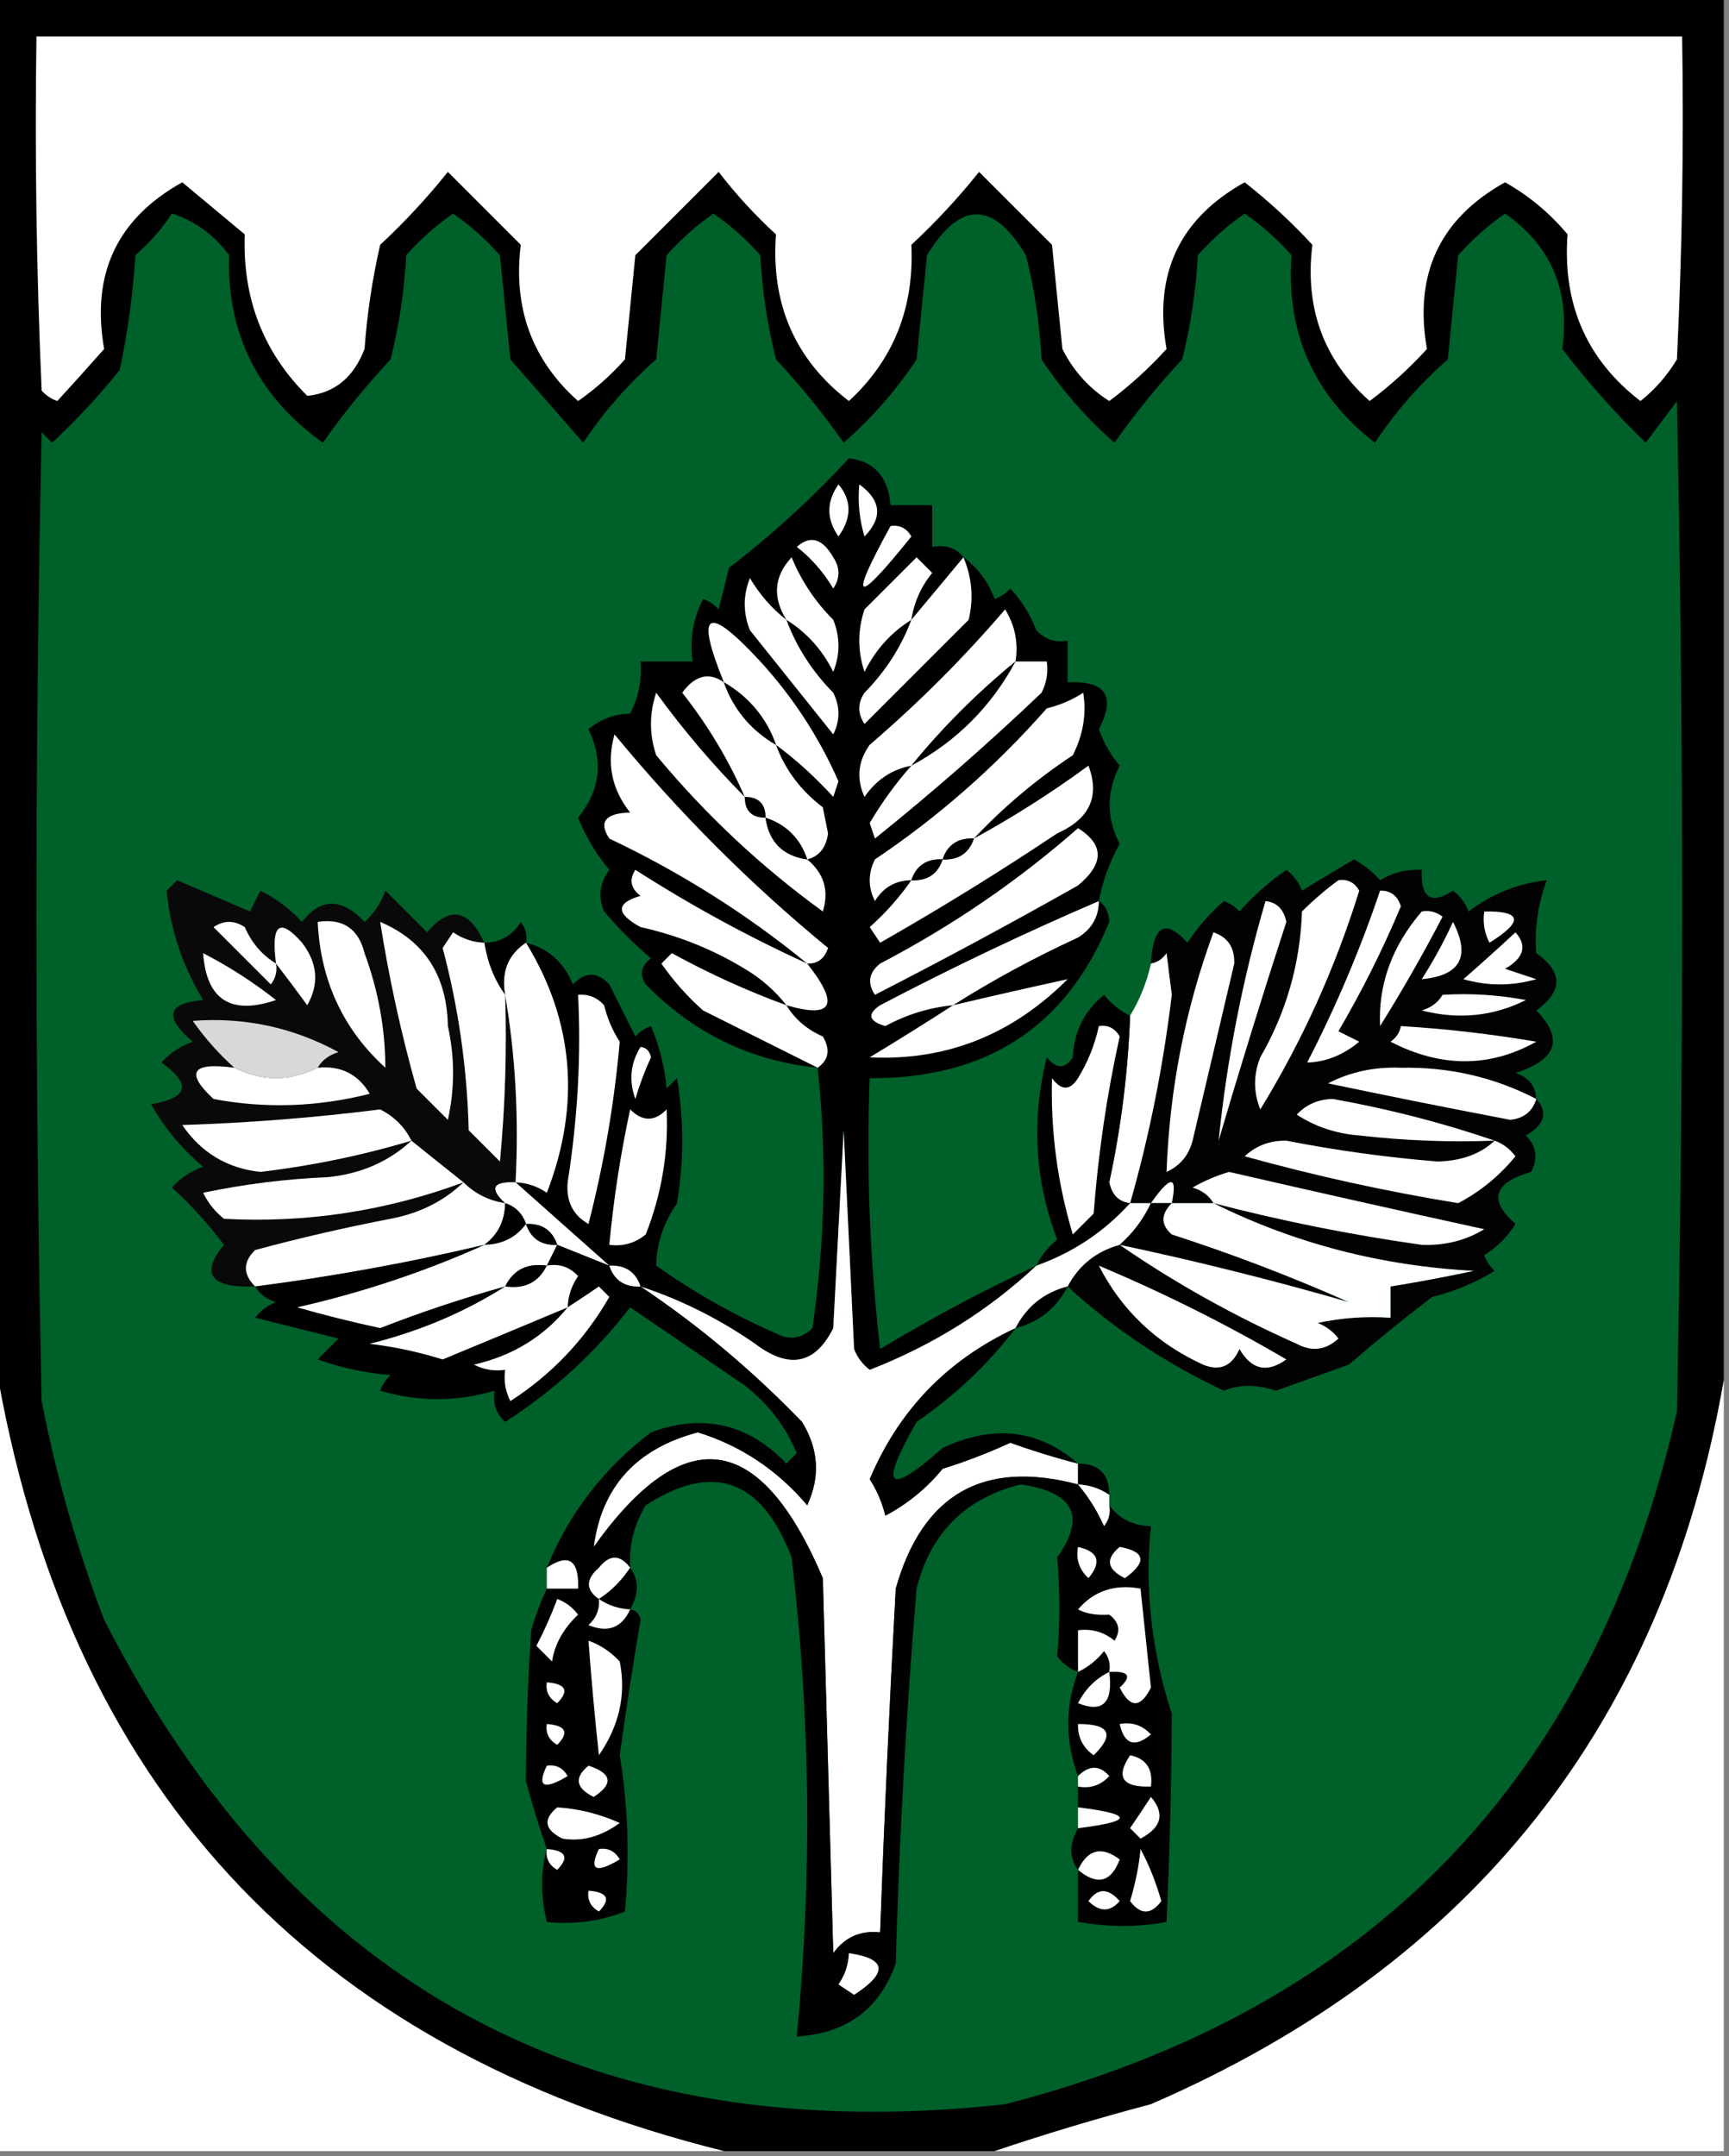 <?xml version="1.0" encoding="UTF-8"?>
<!DOCTYPE svg PUBLIC "-//W3C//DTD SVG 1.1//EN" "http://www.w3.org/Graphics/SVG/1.1/DTD/svg11.dtd">
<svg xmlns="http://www.w3.org/2000/svg" version="1.1" width="166px" height="207px" style="shape-rendering:geometricPrecision; text-rendering:geometricPrecision; image-rendering:optimizeQuality; fill-rule:evenodd; clip-rule:evenodd" xmlns:xlink="http://www.w3.org/1999/xlink">
<rect width="100%" height="100%" fill="#808080" stroke="none"/>
<g><path style="opacity:1" fill="#000000" d="M -0.5,-0.5 C 54.833,-0.5 110.167,-0.5 165.5,-0.5C 165.5,43.833 165.5,88.167 165.5,132.5C 159.762,165.428 141.429,188.595 110.5,202C 105.336,203.369 100.336,204.869 95.5,206.5C 86.833,206.5 78.167,206.5 69.5,206.5C 29.557,196.554 6.224,171.221 -0.5,130.5C -0.5,86.833 -0.5,43.167 -0.5,-0.5 Z"/></g>
<g><path style="opacity:1" fill="#fefffe" d="M 3.5,3.5 C 56.167,3.5 108.833,3.5 161.5,3.5C 161.666,13.839 161.5,24.172 161,34.5C 160.059,36.061 158.892,37.395 157.5,38.5C 152.338,34.532 150.005,29.199 150.5,22.5C 148.792,20.456 146.792,18.79 144.5,17.5C 138.232,20.985 135.732,26.319 137,33.5C 135.316,35.351 133.483,37.018 131.5,38.5C 127.082,34.568 125.248,29.568 126,23.5C 123.984,21.316 121.817,19.316 119.5,17.5C 113.232,20.985 110.732,26.319 112,33.5C 110.316,35.351 108.483,37.018 106.5,38.5C 104.541,37.252 103.041,35.585 102,33.5C 101.667,30.167 101.333,26.833 101,23.5C 98.667,21.167 96.333,18.833 94,16.5C 92.017,18.984 89.85,21.317 87.5,23.5C 87.785,29.551 85.785,34.551 81.5,38.5C 76.338,34.532 74.005,29.199 74.5,22.5C 72.482,20.65 70.649,18.65 69,16.5C 66.333,19.167 63.667,21.833 61,24.5C 60.667,27.833 60.333,31.167 60,34.5C 58.649,36.019 57.149,37.352 55.5,38.5C 51.082,34.568 49.248,29.568 50,23.5C 47.667,21.167 45.333,18.833 43,16.5C 41.017,18.984 38.85,21.317 36.5,23.5C 35.746,26.777 35.246,30.11 35,33.5C 33.95,36.239 32.117,37.739 29.5,38C 25.273,33.801 23.273,28.634 23.5,22.5C 21.5,20.833 19.5,19.167 17.5,17.5C 11.232,20.985 8.732,26.319 10,33.5C 8.49,35.208 6.99,36.874 5.5,38.5C 4.914,38.291 4.414,37.957 4,37.5C 3.5,26.172 3.333,14.838 3.5,3.5 Z"/></g>
<g><path style="opacity:1" fill="#00602a" d="M 16.5,20.5 C 18.716,21.203 20.549,22.536 22,24.5C 21.769,32.038 24.769,38.038 31,42.5C 32.977,39.688 35.144,37.022 37.5,34.5C 38.324,31.215 38.824,27.882 39,24.5C 40.351,22.981 41.851,21.648 43.5,20.5C 45.149,21.648 46.649,22.981 48,24.5C 48.333,27.833 48.667,31.167 49,34.5C 51.333,37.167 53.667,39.833 56,42.5C 57.961,39.537 60.294,36.871 63,34.5C 63.333,31.167 63.667,27.833 64,24.5C 65.351,22.981 66.851,21.648 68.5,20.5C 70.149,21.648 71.649,22.981 73,24.5C 73.176,27.882 73.676,31.215 74.5,34.5C 76.856,37.022 79.023,39.688 81,42.5C 83.706,40.129 86.039,37.463 88,34.5C 88.333,31.167 88.667,27.833 89,24.5C 92.185,19.269 95.352,19.269 98.5,24.5C 99.324,27.785 99.824,31.118 100,34.5C 101.961,37.463 104.294,40.129 107,42.5C 108.977,39.688 111.144,37.022 113.5,34.5C 114.324,31.215 114.824,27.882 115,24.5C 116.351,22.981 117.851,21.648 119.5,20.5C 121.149,21.648 122.649,22.981 124,24.5C 123.465,31.953 126.132,37.953 132,42.5C 133.961,39.537 136.294,36.871 139,34.5C 139.333,31.167 139.667,27.833 140,24.5C 141.351,22.981 142.851,21.648 144.5,20.5C 148.932,23.585 150.765,27.919 150,33.5C 152.432,36.688 155.099,39.688 158,42.5C 159,41.167 160,39.833 161,38.5C 161.667,70.833 161.667,103.167 161,135.5C 153.006,170.826 131.506,192.993 96.5,202C 56.901,206.377 28.067,190.877 10,155.5C 7.39,148.671 5.39,141.671 4,134.5C 3.333,103.5 3.333,72.5 4,41.5C 4.333,41.833 4.667,42.167 5,42.5C 7.35,40.317 9.517,37.984 11.5,35.5C 12.262,31.889 12.762,28.222 13,24.5C 14.376,23.295 15.542,21.962 16.5,20.5 Z"/></g>
<g><path style="opacity:1" fill="#000000" d="M 92.5,53.5 C 93.85,54.483 94.85,55.816 95.5,57.5C 96.086,57.291 96.586,56.957 97,56.5C 98.084,57.665 98.917,58.998 99.5,60.5C 100.325,61.386 101.325,61.719 102.5,61.5C 102.5,62.833 102.5,64.167 102.5,65.5C 106.158,65.324 107.158,66.824 105.5,70C 105.95,71.285 106.617,72.452 107.5,73.5C 106.212,76.034 106.212,78.534 107.5,81C 106.536,82.725 105.869,84.559 105.5,86.5C 106.124,86.917 106.457,87.584 106.5,88.5C 102.382,98.57 94.715,103.571 83.5,103.5C 83.169,112.192 83.502,120.859 84.5,129.5C 89.364,126.568 94.364,123.902 99.5,121.5C 94.871,125.822 89.538,129.155 83.5,131.5C 82.808,130.975 82.308,130.308 82,129.5C 81.667,122.5 81.333,115.5 81,108.5C 80.667,114.833 80.333,121.167 80,127.5C 78.266,130.974 75.766,131.474 72.5,129C 69.048,126.607 65.381,124.774 61.5,123.5C 61.027,122.094 60.027,121.427 58.5,121.5C 55.5,118.833 52.5,116.167 49.5,113.5C 50.583,113.539 51.583,113.873 52.5,114.5C 55.769,106.025 55.102,98.025 50.5,90.5C 52.624,91.031 54.124,92.365 55,94.5C 56.183,93.269 57.349,93.269 58.5,94.5C 59.333,96.167 60.167,97.833 61,99.5C 61.414,99.043 61.914,98.709 62.5,98.5C 63.308,100.423 63.808,102.423 64,104.5C 64.333,104.167 64.667,103.833 65,103.5C 65.667,107.5 65.667,111.5 65,115.5C 63.699,117.402 63.032,119.402 63,121.5C 66.59,124.046 70.423,126.213 74.5,128C 75.784,128.684 76.951,128.517 78,127.5C 79.232,119.109 79.399,110.776 78.5,102.5C 72.082,101.854 66.582,99.187 62,94.5C 61.383,93.551 61.549,92.718 62.5,92C 60.86,90.605 59.36,89.105 58,87.5C 57.405,86.101 57.572,84.768 58.5,83.5C 57.248,81.999 56.248,80.332 55.5,78.5C 57.633,75.872 57.966,73.039 56.5,70C 57.678,69.033 59.011,68.533 60.5,68.5C 61.309,66.929 61.643,65.262 61.5,63.5C 63.167,63.5 64.833,63.5 66.5,63.5C 66.201,61.396 66.534,59.396 67.5,57.5C 68.086,57.709 68.586,58.043 69,58.5C 69.333,57.167 69.667,55.833 70,54.5C 74.078,51.379 77.911,47.879 81.5,44C 83.947,44.288 85.28,45.788 85.5,48.5C 86.833,48.5 88.167,48.5 89.5,48.5C 89.5,49.833 89.5,51.167 89.5,52.5C 90.791,52.263 91.791,52.596 92.5,53.5 Z"/></g>
<g><path style="opacity:1" fill="#fefffe" d="M 80.5,46.5 C 81.788,48.035 81.788,49.702 80.5,51.5C 79.334,49.833 79.334,48.166 80.5,46.5 Z"/></g>
<g><path style="opacity:1" fill="#fefffe" d="M 82.5,46.5 C 84.603,48.018 84.77,49.685 83,51.5C 82.507,49.866 82.34,48.199 82.5,46.5 Z"/></g>
<g><path style="opacity:1" fill="#fefffe" d="M 85.5,50.5 C 86.376,50.369 87.043,50.703 87.5,51.5C 82.091,58.241 81.425,57.907 85.5,50.5 Z"/></g>
<g><path style="opacity:1" fill="#fefffe" d="M 76.5,52.5 C 77.793,51.355 78.959,51.688 80,53.5C 80.667,54.5 80.667,55.5 80,56.5C 79.051,54.907 77.885,53.574 76.5,52.5 Z"/></g>
<g><path style="opacity:1" fill="#fefffe" d="M 75.5,59.5 C 74.145,57.32 74.311,55.32 76,53.5C 76.941,55.772 78.275,57.772 80,59.5C 80.667,61.167 80.667,62.833 80,64.5C 78.951,62.383 77.451,60.716 75.5,59.5 Z"/></g>
<g><path style="opacity:1" fill="#fefffe" d="M 87.5,59.5 C 85.549,60.716 84.049,62.383 83,64.5C 82.333,62.5 82.333,60.5 83,58.5C 84.667,56.833 86.333,55.167 88,53.5C 88.5,54 89,54.5 89.5,55C 88.418,56.33 87.751,57.83 87.5,59.5 Z"/></g>
<g><path style="opacity:1" fill="#fefffe" d="M 92.5,53.5 C 93.323,55.455 93.49,57.455 93,59.5C 89.667,62.833 86.333,66.167 83,69.5C 82.333,68.5 82.333,67.5 83,66.5C 85.02,64.449 86.52,62.116 87.5,59.5C 89.167,57.5 90.833,55.5 92.5,53.5 Z"/></g>
<g><path style="opacity:1" fill="#fefffe" d="M 75.5,59.5 C 76.48,62.116 77.98,64.449 80,66.5C 80.667,67.833 80.667,69.167 80,70.5C 77.333,67.167 74.667,63.833 72,60.5C 71.333,58.833 71.333,57.167 72,55.5C 72.949,57.093 74.115,58.426 75.5,59.5 Z"/></g>
<g><path style="opacity:1" fill="#fefffe" d="M 97.5,63.5 C 93.833,66.5 90.5,69.833 87.5,73.5C 85.629,73.859 84.129,74.859 83,76.5C 82.203,74.741 82.369,73.075 83.5,71.5C 88.194,67.473 92.527,63.14 96.5,58.5C 97.452,60.045 97.785,61.712 97.5,63.5 Z"/></g>
<g><path style="opacity:1" fill="#fefffe" d="M 74.5,71.5 C 73.581,68.911 71.914,66.911 69.5,65.5C 66.706,58.626 67.872,57.959 73,63.5C 76.128,66.923 78.628,70.757 80.5,75C 80.333,75.5 80.167,76 80,76.5C 78.296,74.627 76.463,72.96 74.5,71.5 Z"/></g>
<g><path style="opacity:1" fill="#000000" d="M 97.5,63.5 C 95.167,67.833 91.833,71.167 87.5,73.5C 90.5,69.833 93.833,66.5 97.5,63.5 Z"/></g>
<g><path style="opacity:1" fill="#fefffe" d="M 97.5,63.5 C 98.5,63.5 99.5,63.5 100.5,63.5C 100.649,64.552 100.483,65.552 100,66.5C 94.854,71.402 89.521,76.069 84,80.5C 83.833,80 83.667,79.5 83.5,79C 84.707,76.977 86.04,75.144 87.5,73.5C 91.833,71.167 95.167,67.833 97.5,63.5 Z"/></g>
<g><path style="opacity:1" fill="#fefffe" d="M 69.5,65.5 C 70.419,68.089 72.086,70.089 74.5,71.5C 75.373,73.886 76.873,75.886 79,77.5C 79.167,78.333 79.333,79.167 79.5,80C 79.316,81.376 78.649,82.209 77.5,82.5C 76.833,80.5 75.5,79.167 73.5,78.5C 73.5,77.167 72.833,76.5 71.5,76.5C 69.952,72.939 67.952,69.606 65.5,66.5C 66.728,64.824 68.061,64.491 69.5,65.5 Z"/></g>
<g><path style="opacity:1" fill="#000000" d="M 69.5,65.5 C 71.914,66.911 73.581,68.911 74.5,71.5C 72.086,70.089 70.419,68.089 69.5,65.5 Z"/></g>
<g><path style="opacity:1" fill="#fefffe" d="M 71.5,76.5 C 72.833,76.5 73.5,77.167 73.5,78.5C 73.833,80.833 75.167,82.167 77.5,82.5C 79.113,83.838 79.613,85.505 79,87.5C 73.053,83.186 67.719,78.186 63,72.5C 62.333,70.5 62.333,68.5 63,66.5C 65.614,70.091 68.448,73.424 71.5,76.5 Z"/></g>
<g><path style="opacity:1" fill="#fefffe" d="M 93.5,80.5 C 91.973,80.427 90.973,81.094 90.5,82.5C 88.973,82.427 87.973,83.094 87.5,84.5C 85.983,84.511 84.816,85.177 84,86.5C 83.333,85.167 83.333,83.833 84,82.5C 90.093,78.411 95.593,73.578 100.5,68C 101.766,67.691 102.933,67.191 104,66.5C 104.325,68.553 103.991,70.553 103,72.5C 99.484,74.828 96.318,77.495 93.5,80.5 Z"/></g>
<g><path style="opacity:1" fill="#fefffe" d="M 77.5,92.5 C 71.728,87.771 65.395,83.771 58.5,80.5C 57.45,78.898 58.117,78.065 60.5,78C 58.718,75.757 58.218,73.257 59,70.5C 65.233,78.067 72.067,84.9 79.5,91C 79.164,92.03 78.497,92.53 77.5,92.5 Z"/></g>
<g><path style="opacity:1" fill="#fefffe" d="M 87.5,84.5 C 89.027,84.573 90.027,83.906 90.5,82.5C 92.027,82.573 93.027,81.906 93.5,80.5C 97.279,78.438 100.946,76.105 104.5,73.5C 105.616,76.448 104.616,78.614 101.5,80C 95.966,83.698 90.299,87.198 84.5,90.5C 84.167,90 83.833,89.5 83.5,89C 85.018,87.649 86.352,86.149 87.5,84.5 Z"/></g>
<g><path style="opacity:1" fill="#000000" d="M 71.5,76.5 C 72.833,76.5 73.5,77.167 73.5,78.5C 72.167,78.5 71.5,77.833 71.5,76.5 Z"/></g>
<g><path style="opacity:1" fill="#000000" d="M 73.5,78.5 C 75.5,79.167 76.833,80.5 77.5,82.5C 75.167,82.167 73.833,80.833 73.5,78.5 Z"/></g>
<g><path style="opacity:1" fill="#fefffe" d="M 103.5,79.5 C 106.017,81.077 106.017,82.91 103.5,85C 97.111,88.612 90.611,92.112 84,95.5C 83.251,94.365 83.417,93.365 84.5,92.5C 91.42,88.885 97.754,84.552 103.5,79.5 Z"/></g>
<g><path style="opacity:1" fill="#000000" d="M 93.5,80.5 C 93.027,81.906 92.027,82.573 90.5,82.5C 90.973,81.094 91.973,80.427 93.5,80.5 Z"/></g>
<g><path style="opacity:1" fill="#000000" d="M 90.5,82.5 C 90.027,83.906 89.027,84.573 87.5,84.5C 87.973,83.094 88.973,82.427 90.5,82.5 Z"/></g>
<g><path style="opacity:1" fill="#020202" d="M 147.5,105.5 C 148.645,106.793 148.311,107.959 146.5,109C 147.517,110.049 147.684,111.216 147,112.5C 143.389,113.535 142.889,115.202 145.5,117.5C 144.737,118.719 143.737,119.719 142.5,120.5C 142.709,121.086 143.043,121.586 143.5,122C 141.661,123.132 139.661,123.965 137.5,124.5C 134.781,126.579 132.115,128.745 129.5,131C 127.172,131.83 124.838,132.663 122.5,133.5C 120.662,132.888 118.995,132.888 117.5,133.5C 111.926,130.89 106.926,127.557 102.5,123.5C 103.579,121.457 105.246,120.124 107.5,119.5C 112.813,123.16 118.48,126.327 124.5,129C 125.944,129.781 127.277,129.614 128.5,128.5C 127.975,127.808 127.308,127.308 126.5,127C 128.81,126.503 131.143,126.337 133.5,126.5C 133.5,125.5 133.5,124.5 133.5,123.5C 136.166,123.067 138.832,122.567 141.5,122C 132.601,121.526 124.267,119.36 116.5,115.5C 115.167,115.5 113.833,115.5 112.5,115.5C 113.061,112.813 112.394,112.813 110.5,115.5C 109.833,115.5 109.167,115.5 108.5,115.5C 110.337,109.063 111.671,102.397 112.5,95.5C 112.333,94.167 112.167,92.833 112,91.5C 111.617,92.056 111.117,92.389 110.5,92.5C 110.718,88.819 111.884,88.152 114,90.5C 114.98,89.019 116.147,87.685 117.5,86.5C 118.086,86.709 118.586,87.043 119,87.5C 120.351,85.981 121.851,84.648 123.5,83.5C 124.192,84.025 124.692,84.692 125,85.5C 126.677,84.484 128.343,83.484 130,82.5C 130.95,83.022 131.784,83.689 132.5,84.5C 133.736,83.754 135.07,83.421 136.5,83.5C 136.38,86.205 137.38,86.871 139.5,85.5C 140.192,86.025 140.692,86.692 141,87.5C 143.235,85.798 145.735,84.798 148.5,84.5C 147.643,86.862 147.309,89.196 147.5,91.5C 150.064,93.316 150.064,95.149 147.5,97C 150.152,99.726 149.485,101.726 145.5,103C 146.756,103.417 147.423,104.25 147.5,105.5 Z"/></g>
<g><path style="opacity:1" fill="#fefffe" d="M 77.5,92.5 C 80.643,96.474 79.977,97.807 75.5,96.5C 74.426,95.115 73.093,93.949 71.5,93C 68.412,91.125 65.079,89.792 61.5,89C 59.109,87.691 59.109,86.691 61.5,86C 60.549,85.282 60.383,84.449 61,83.5C 66.314,86.906 71.814,89.906 77.5,92.5 Z"/></g>
<g><path style="opacity:1" fill="#090909" d="M 46.5,90.5 C 45.417,90.461 44.417,90.127 43.5,89.5C 43.167,90 42.833,90.5 42.5,91C 44.019,96.723 44.853,102.556 45,108.5C 46,109.5 47,110.5 48,111.5C 48.499,106.177 48.666,100.844 48.5,95.5C 49.49,101.31 49.823,107.31 49.5,113.5C 47.302,113.409 46.969,114.075 48.5,115.5C 46.938,115.267 45.605,114.6 44.5,113.5C 42.615,115.311 40.281,116.478 37.5,117C 33.131,117.842 28.797,118.842 24.5,120C 23.316,121.145 23.316,122.312 24.5,123.5C 20.199,123.652 19.199,122.318 21.5,119.5C 20.018,117.517 18.351,115.684 16.5,114C 17.328,113.085 18.328,112.419 19.5,112C 17.456,110.292 15.79,108.292 14.5,106C 18.082,105.405 18.416,104.071 15.5,102C 16.328,101.085 17.328,100.419 18.5,100C 15.712,97.626 16.046,96.293 19.5,96C 17.507,92.689 16.341,89.189 16,85.5C 16.333,85.167 16.667,84.833 17,84.5C 19.333,85.5 21.667,86.5 24,87.5C 24.333,86.833 24.667,86.167 25,85.5C 26.512,86.257 27.846,87.257 29,88.5C 30.8,86.169 32.8,86.169 35,88.5C 35.915,87.672 36.581,86.672 37,85.5C 38.333,86.833 39.667,88.167 41,89.5C 43.173,86.933 45.006,87.266 46.5,90.5 Z"/></g>
<g><path style="opacity:1" fill="#fefffe" d="M 128.5,84.5 C 129.376,84.369 130.043,84.703 130.5,85.5C 128.193,92.936 125.026,99.936 121,106.5C 120.333,104.833 120.333,103.167 121,101.5C 123.499,97.168 124.832,92.501 125,87.5C 126.145,86.364 127.312,85.364 128.5,84.5 Z"/></g>
<g><path style="opacity:1" fill="#fefffe" d="M 132.5,85.5 C 133.497,85.47 134.164,85.97 134.5,87C 132.779,91.108 130.779,95.108 128.5,99C 129.167,99.333 129.833,99.667 130.5,100C 128.945,101.289 127.279,101.956 125.5,102C 128.259,96.653 130.592,91.153 132.5,85.5 Z"/></g>
<g><path style="opacity:1" fill="#fefffe" d="M 105.5,86.5 C 105.489,88.017 104.823,89.184 103.5,90C 99.278,91.941 95.278,94.108 91.5,96.5C 89.213,96.724 87.047,97.391 85,98.5C 83.392,98.026 83.226,97.359 84.5,96.5C 91.4,92.882 98.4,89.549 105.5,86.5 Z"/></g>
<g><path style="opacity:1" fill="#fefffe" d="M 121.5,86.5 C 122.586,86.62 123.253,87.287 123.5,88.5C 121.23,95.477 119.063,102.477 117,109.5C 117.789,101.722 119.289,94.056 121.5,86.5 Z"/></g>
<g><path style="opacity:1" fill="#fefffe" d="M 136.5,87.5 C 137.239,87.369 137.906,87.536 138.5,88C 136.597,91.649 134.597,95.149 132.5,98.5C 132.313,94.492 133.646,90.826 136.5,87.5 Z"/></g>
<g><path style="opacity:1" fill="#fefffe" d="M 142.5,87.5 C 146.133,87.443 146.3,88.443 143,90.5C 142.517,89.552 142.351,88.552 142.5,87.5 Z"/></g>
<g><path style="opacity:1" fill="#fefffe" d="M 26.5,92.5 C 26.631,93.239 26.464,93.906 26,94.5C 24.167,92.667 22.333,90.833 20.5,89C 21.5,88.333 22.5,88.333 23.5,89C 24.163,90.519 25.163,91.685 26.5,92.5 Z"/></g>
<g><path style="opacity:1" fill="#fefffe" d="M 26.5,92.5 C 26.008,88.71 26.841,88.044 29,90.5C 30.496,92.45 30.663,94.45 29.5,96.5C 28.479,95.099 27.479,93.765 26.5,92.5 Z"/></g>
<g><path style="opacity:1" fill="#fefffe" d="M 30.5,88.5 C 32.911,88.137 34.411,89.137 35,91.5C 36.323,95.108 36.989,98.775 37,102.5C 32.942,98.812 30.775,94.145 30.5,88.5 Z"/></g>
<g><path style="opacity:1" fill="#fefffe" d="M 36.5,88.5 C 40.746,90.303 42.912,93.636 43,98.5C 43.667,101.5 43.667,104.5 43,107.5C 42,106.5 41,105.5 40,104.5C 38.511,99.218 37.344,93.884 36.5,88.5 Z"/></g>
<g><path style="opacity:1" fill="#000000" d="M 50.5,90.5 C 48.787,91.635 48.12,93.302 48.5,95.5C 47.462,94.07 46.796,92.403 46.5,90.5C 48.017,90.489 49.184,89.823 50,88.5C 50.464,89.094 50.631,89.761 50.5,90.5 Z"/></g>
<g><path style="opacity:1" fill="#fefffe" d="M 139.5,88.5 C 141.212,91.824 140.212,93.657 136.5,94C 137.639,92.22 138.639,90.386 139.5,88.5 Z"/></g>
<g><path style="opacity:1" fill="#fefffe" d="M 46.5,90.5 C 46.796,92.403 47.462,94.07 48.5,95.5C 48.666,100.844 48.499,106.177 48,111.5C 47,110.5 46,109.5 45,108.5C 44.853,102.556 44.019,96.723 42.5,91C 42.833,90.5 43.167,90 43.5,89.5C 44.417,90.127 45.417,90.461 46.5,90.5 Z"/></g>
<g><path style="opacity:1" fill="#fefffe" d="M 116.5,89.5 C 117.88,89.962 118.547,90.962 118.5,92.5C 117.167,98.167 115.833,103.833 114.5,109.5C 114.132,110.91 113.299,111.91 112,112.5C 112.286,104.568 113.786,96.902 116.5,89.5 Z"/></g>
<g><path style="opacity:1" fill="#fefffe" d="M 145.5,89.5 C 146.645,90.793 146.311,91.959 144.5,93C 145.5,93.333 146.5,93.667 147.5,94C 145.167,94.667 142.833,94.667 140.5,94C 142.24,92.483 143.906,90.983 145.5,89.5 Z"/></g>
<g><path style="opacity:1" fill="#fefffe" d="M 50.5,90.5 C 55.102,98.025 55.769,106.025 52.5,114.5C 51.583,113.873 50.583,113.539 49.5,113.5C 49.823,107.31 49.49,101.31 48.5,95.5C 48.12,93.302 48.787,91.635 50.5,90.5 Z"/></g>
<g><path style="opacity:1" fill="#fefffe" d="M 19.5,91.5 C 21.932,92.75 24.266,94.25 26.5,96C 22.156,97.476 19.822,95.976 19.5,91.5 Z"/></g>
<g><path style="opacity:1" fill="#fefffe" d="M 75.5,96.5 C 76.315,97.837 77.481,98.837 79,99.5C 79.74,100.749 79.573,101.749 78.5,102.5C 74.925,100.713 71.258,98.879 67.5,97C 65.981,95.649 64.648,94.149 63.5,92.5C 63.833,92.167 64.167,91.833 64.5,91.5C 68.111,93.475 71.777,95.142 75.5,96.5 Z"/></g>
<g><path style="opacity:1" fill="#fefffe" d="M 108.5,115.5 C 107.414,115.38 106.747,114.713 106.5,113.5C 107.635,108.221 108.302,102.888 108.5,97.5C 109.441,95.951 110.107,94.284 110.5,92.5C 111.117,92.389 111.617,92.056 112,91.5C 112.167,92.833 112.333,94.167 112.5,95.5C 111.671,102.397 110.337,109.063 108.5,115.5 Z"/></g>
<g><path style="opacity:1" fill="#fefffe" d="M 91.5,96.5 C 95.228,95.617 98.895,94.784 102.5,94C 97.146,99.356 90.813,101.856 83.5,101.5C 86.277,99.821 88.944,98.155 91.5,96.5 Z"/></g>
<g><path style="opacity:1" fill="#fefffe" d="M 55.5,95.5 C 56.496,95.414 57.329,95.748 58,96.5C 58.309,97.766 58.809,98.933 59.5,100C 58.981,105.901 57.981,111.734 56.5,117.5C 55.009,116.652 54.342,115.319 54.5,113.5C 55.467,107.323 55.8,101.323 55.5,95.5 Z"/></g>
<g><path style="opacity:1" fill="#000000" d="M 108.5,97.5 C 108.302,102.888 107.635,108.221 106.5,113.5C 106.747,114.713 107.414,115.38 108.5,115.5C 106.025,118.241 103.025,120.241 99.5,121.5C 99.953,120.542 100.619,119.708 101.5,119C 99.345,113.322 99.012,107.489 100.5,101.5C 101.425,102.641 102.259,102.641 103,101.5C 103.113,99.026 104.113,97.026 106,95.5C 106.708,96.38 107.542,97.047 108.5,97.5 Z"/></g>
<g><path style="opacity:1" fill="#fefffe" d="M 138.5,95.5 C 141.187,95.336 143.854,95.503 146.5,96C 143.367,97.57 140.033,97.903 136.5,97C 137.416,96.722 138.082,96.222 138.5,95.5 Z"/></g>
<g><path style="opacity:1" fill="#d8d8d8" d="M 30.5,102.5 C 27.833,103.833 25.167,103.833 22.5,102.5C 21.032,101.194 19.699,99.694 18.5,98C 23.466,97.625 28.133,98.625 32.5,101C 31.584,101.278 30.918,101.778 30.5,102.5 Z"/></g>
<g><path style="opacity:1" fill="#fefffe" d="M 105.5,98.5 C 106.376,98.369 107.043,98.703 107.5,99.5C 106.267,105.091 105.434,110.757 105,116.5C 104.333,117.167 103.667,117.833 103,118.5C 101.529,113.595 100.863,108.595 101,103.5C 101.893,104.711 102.726,104.711 103.5,103.5C 104.456,101.925 105.123,100.258 105.5,98.5 Z"/></g>
<g><path style="opacity:1" fill="#fefffe" d="M 134.5,98.5 C 138.853,98.765 143.187,99.265 147.5,100C 143.016,102.502 138.35,102.502 133.5,100C 134.056,99.617 134.389,99.117 134.5,98.5 Z"/></g>
<g><path style="opacity:1" fill="#fefffe" d="M 61.5,100.5 C 62.043,100.56 62.376,100.893 62.5,101.5C 61.902,102.795 61.402,104.128 61,105.5C 60.36,103.735 60.527,102.068 61.5,100.5 Z"/></g>
<g><path style="opacity:1" fill="#fefffe" d="M 22.5,102.5 C 25.167,103.833 27.833,103.833 30.5,102.5C 32.716,102.275 34.383,103.108 35.5,105C 30.482,106.27 25.482,106.437 20.5,105.5C 17.749,102.945 18.416,101.945 22.5,102.5 Z"/></g>
<g><path style="opacity:1" fill="#fefffe" d="M 147.5,105.5 C 147.134,106.695 146.301,107.361 145,107.5C 139.159,106.387 133.326,105.221 127.5,104C 129.629,102.897 131.963,102.397 134.5,102.5C 139.139,102.411 143.472,103.411 147.5,105.5 Z"/></g>
<g><path style="opacity:1" fill="#fefffe" d="M 143.5,109.5 C 139.154,109.666 134.821,109.499 130.5,109C 128.285,108.83 126.285,108.163 124.5,107C 125.43,106.009 126.596,105.509 128,105.5C 133.395,106.471 138.561,107.804 143.5,109.5 Z"/></g>
<g><path style="opacity:1" fill="#fefffe" d="M 39.5,109.5 C 34.79,110.913 29.957,111.913 25,112.5C 21.817,112.158 19.317,110.658 17.5,108C 23.884,107.794 30.217,107.294 36.5,106.5C 37.855,107.188 38.855,108.188 39.5,109.5 Z"/></g>
<g><path style="opacity:1" fill="#fefffe" d="M 60.5,106.5 C 61.688,107.684 62.855,107.684 64,106.5C 64.198,110.596 63.531,114.596 62,118.5C 60.989,119.337 59.822,119.67 58.5,119.5C 58.909,115.124 59.575,110.79 60.5,106.5 Z"/></g>
<g><path style="opacity:1" fill="#fefffe" d="M 99.5,121.5 C 103.025,120.241 106.025,118.241 108.5,115.5C 109.167,115.5 109.833,115.5 110.5,115.5C 109.789,117.03 108.789,118.363 107.5,119.5C 105.246,120.124 103.579,121.457 102.5,123.5C 100.251,124.08 98.585,125.413 97.5,127.5C 90.954,130.545 86.288,135.379 83.5,142C 84.191,143.067 84.691,144.234 85,145.5C 87.124,144.378 88.957,142.878 90.5,141C 92.722,140.305 94.889,139.472 97,138.5C 99.154,139.274 101.321,139.941 103.5,140.5C 103.5,141.167 103.5,141.833 103.5,142.5C 94.397,140.102 88.564,143.435 86,152.5C 85.4,163.499 84.9,174.499 84.5,185.5C 82.61,185.297 81.11,185.963 80,187.5C 79.667,175.5 79.333,163.5 79,151.5C 73.004,137.354 65.671,136.354 57,148.5C 57.761,142.728 61.094,139.062 67,137.5C 71.13,138.781 74.63,141.115 77.5,144.5C 78.767,141.761 78.601,139.094 77,136.5C 72.225,131.553 67.058,127.22 61.5,123.5C 65.381,124.774 69.048,126.607 72.5,129C 75.766,131.474 78.266,130.974 80,127.5C 80.333,121.167 80.667,114.833 81,108.5C 81.333,115.5 81.667,122.5 82,129.5C 82.308,130.308 82.808,130.975 83.5,131.5C 89.538,129.155 94.871,125.822 99.5,121.5 Z"/></g>
<g><path style="opacity:1" fill="#fefffe" d="M 39.5,109.5 C 41.191,110.864 42.858,112.197 44.5,113.5C 37.059,116.261 29.392,117.428 21.5,117C 20.643,116.311 19.977,115.478 19.5,114.5C 23.459,113.673 27.459,113.173 31.5,113C 34.666,112.678 37.333,111.511 39.5,109.5 Z"/></g>
<g><path style="opacity:1" fill="#fefffe" d="M 143.5,109.5 C 144.289,109.783 144.956,110.283 145.5,111C 143.946,112.892 142.112,114.392 140,115.5C 133.083,114.375 126.25,112.875 119.5,111C 120.6,109.977 121.933,109.477 123.5,109.5C 128.297,110.438 133.13,111.105 138,111.5C 140.295,111.453 142.129,110.787 143.5,109.5 Z"/></g>
<g><path style="opacity:1" fill="#fefffe" d="M 116.5,115.5 C 116.082,114.778 115.416,114.278 114.5,114C 115.609,113.362 116.775,112.862 118,112.5C 126.233,114.396 134.399,116.229 142.5,118C 140.712,119.088 138.712,119.588 136.5,119.5C 129.727,118.545 123.06,117.212 116.5,115.5 Z"/></g>
<g><path style="opacity:1" fill="#fefffe" d="M 44.5,113.5 C 45.605,114.6 46.938,115.267 48.5,115.5C 48.473,117.199 47.806,118.533 46.5,119.5C 39.241,121.218 31.907,122.552 24.5,123.5C 23.316,122.312 23.316,121.145 24.5,120C 28.797,118.842 33.131,117.842 37.5,117C 40.281,116.478 42.615,115.311 44.5,113.5 Z"/></g>
<g><path style="opacity:1" fill="#fefffe" d="M 49.5,113.5 C 52.5,116.167 55.5,118.833 58.5,121.5C 56.833,120.833 55.167,120.167 53.5,119.5C 53.027,118.094 52.027,117.427 50.5,117.5C 50.167,116.5 49.5,115.833 48.5,115.5C 46.969,114.075 47.302,113.409 49.5,113.5 Z"/></g>
<g><path style="opacity:1" fill="#fefffe" d="M 112.5,115.5 C 111.833,115.5 111.167,115.5 110.5,115.5C 112.394,112.813 113.061,112.813 112.5,115.5 Z"/></g>
<g><path style="opacity:1" fill="#000000" d="M 48.5,115.5 C 49.5,115.833 50.167,116.5 50.5,117.5C 49.533,118.806 48.199,119.473 46.5,119.5C 47.806,118.533 48.473,117.199 48.5,115.5 Z"/></g>
<g><path style="opacity:1" fill="#000000" d="M 110.5,115.5 C 111.167,115.5 111.833,115.5 112.5,115.5C 111.438,116.575 111.438,117.575 112.5,118.5C 118.317,120.382 123.984,122.548 129.5,125C 122.304,122.92 114.97,121.086 107.5,119.5C 108.789,118.363 109.789,117.03 110.5,115.5 Z"/></g>
<g><path style="opacity:1" fill="#fefffe" d="M 112.5,115.5 C 113.833,115.5 115.167,115.5 116.5,115.5C 124.267,119.36 132.601,121.526 141.5,122C 138.832,122.567 136.166,123.067 133.5,123.5C 133.5,124.5 133.5,125.5 133.5,126.5C 131.143,126.337 128.81,126.503 126.5,127C 127.308,127.308 127.975,127.808 128.5,128.5C 127.277,129.614 125.944,129.781 124.5,129C 118.48,126.327 112.813,123.16 107.5,119.5C 114.97,121.086 122.304,122.92 129.5,125C 123.984,122.548 118.317,120.382 112.5,118.5C 111.438,117.575 111.438,116.575 112.5,115.5 Z"/></g>
<g><path style="opacity:1" fill="#fefffe" d="M 50.5,117.5 C 50.973,118.906 51.973,119.573 53.5,119.5C 53.167,120.167 52.833,120.833 52.5,121.5C 50.62,121.229 49.287,121.896 48.5,123.5C 44.461,124.624 40.461,125.957 36.5,127.5C 33.823,126.926 31.157,126.259 28.5,125.5C 34.798,124.067 40.798,122.067 46.5,119.5C 48.199,119.473 49.533,118.806 50.5,117.5 Z"/></g>
<g><path style="opacity:1" fill="#000000" d="M 50.5,117.5 C 52.027,117.427 53.027,118.094 53.5,119.5C 51.973,119.573 50.973,118.906 50.5,117.5 Z"/></g>
<g><path style="opacity:1" fill="#010101" d="M 46.5,119.5 C 40.798,122.067 34.798,124.067 28.5,125.5C 31.157,126.259 33.823,126.926 36.5,127.5C 40.461,125.957 44.461,124.624 48.5,123.5C 44.588,125.982 40.255,127.815 35.5,129C 37.891,129.287 40.224,129.787 42.5,130.5C 46.558,128.819 50.558,127.152 54.5,125.5C 54.539,124.417 54.873,123.417 55.5,122.5C 54.675,121.614 53.675,121.281 52.5,121.5C 52.833,120.833 53.167,120.167 53.5,119.5C 55.167,120.167 56.833,120.833 58.5,121.5C 58.973,122.906 59.973,123.573 61.5,123.5C 67.058,127.22 72.225,131.553 77,136.5C 78.601,139.094 78.767,141.761 77.5,144.5C 74.63,141.115 71.13,138.781 67,137.5C 61.094,139.062 57.761,142.728 57,148.5C 65.671,136.354 73.004,137.354 79,151.5C 79.333,163.5 79.667,175.5 80,187.5C 81.11,185.963 82.61,185.297 84.5,185.5C 84.9,174.499 85.4,163.499 86,152.5C 88.564,143.435 94.397,140.102 103.5,142.5C 104.504,143.683 105.338,145.016 106,146.5C 106.464,145.906 106.631,145.239 106.5,144.5C 107.467,145.806 108.801,146.473 110.5,146.5C 109.886,152.528 110.553,158.528 112.5,164.5C 112.478,171.019 112.311,177.686 112,184.5C 109.282,185.013 106.449,185.013 103.5,184.5C 103.5,182.833 103.5,181.167 103.5,179.5C 102.646,178.368 102.646,177.035 103.5,175.5C 108.833,174.833 108.833,174.167 103.5,173.5C 103.5,172.833 103.5,172.167 103.5,171.5C 104.675,171.719 105.675,171.386 106.5,170.5C 105.575,169.438 104.575,169.438 103.5,170.5C 102.253,167.133 102.253,163.799 103.5,160.5C 102.711,160.217 102.044,159.717 101.5,159C 101.782,155.911 101.782,152.744 101.5,149.5C 104.299,145.575 103.132,143.242 98,142.5C 92.68,143.82 89.347,147.153 88,152.5C 87.001,164.48 86.334,176.48 86,188.5C 84.432,192.879 81.265,195.212 76.5,195.5C 77.985,180.124 77.818,164.791 76,149.5C 73.125,141.988 68.458,140.321 62,144.5C 60.872,146.345 60.372,148.345 60.5,150.5C 59.527,149.209 58.527,149.209 57.5,150.5C 56.224,151.614 56.224,152.614 57.5,153.5C 57.586,154.496 57.252,155.329 56.5,156C 58.352,156.773 59.686,156.273 60.5,154.5C 61.043,154.56 61.376,154.893 61.5,155.5C 60.768,159.808 60.102,164.141 59.5,168.5C 60.295,173.261 60.462,178.261 60,183.5C 57.619,184.435 55.119,184.768 52.5,184.5C 51.897,181.959 51.897,179.626 52.5,177.5C 51.763,175.392 51.096,173.225 50.5,171C 50.505,166.326 50.672,161.492 51,156.5C 51.41,155.099 51.91,153.766 52.5,152.5C 53.5,152.5 54.5,152.5 55.5,152.5C 55.598,149.752 54.598,149.086 52.5,150.5C 54.613,145.297 57.946,140.964 62.5,137.5C 67.511,135.666 71.844,136.666 75.5,140.5C 75.833,140.167 76.167,139.833 76.5,139.5C 75.408,136.906 73.741,134.739 71.5,133C 67.833,130.5 64.167,128 60.5,125.5C 57.152,129.847 53.152,133.514 48.5,136.5C 47.614,135.675 47.281,134.675 47.5,133.5C 43.822,134.586 40.155,134.586 36.5,133.5C 36.709,132.914 37.043,132.414 37.5,132C 35.099,131.814 32.766,131.314 30.5,130.5C 31.167,129.833 31.833,129.167 32.5,128.5C 29.833,127.833 27.167,127.167 24.5,126.5C 25.025,125.808 25.692,125.308 26.5,125C 25.584,124.722 24.918,124.222 24.5,123.5C 31.907,122.552 39.241,121.218 46.5,119.5 Z"/></g>
<g><path style="opacity:1" fill="#000000" d="M 52.5,121.5 C 51.713,123.104 50.38,123.771 48.5,123.5C 49.287,121.896 50.62,121.229 52.5,121.5 Z"/></g>
<g><path style="opacity:1" fill="#fefffe" d="M 52.5,121.5 C 53.675,121.281 54.675,121.614 55.5,122.5C 54.873,123.417 54.539,124.417 54.5,125.5C 50.558,127.152 46.558,128.819 42.5,130.5C 40.224,129.787 37.891,129.287 35.5,129C 40.255,127.815 44.588,125.982 48.5,123.5C 50.38,123.771 51.713,123.104 52.5,121.5 Z"/></g>
<g><path style="opacity:1" fill="#fefffe" d="M 58.5,121.5 C 60.027,121.427 61.027,122.094 61.5,123.5C 59.973,123.573 58.973,122.906 58.5,121.5 Z"/></g>
<g><path style="opacity:1" fill="#fefffe" d="M 105.5,121.5 C 111.754,124.131 117.754,127.131 123.5,130.5C 121.653,131.83 120.153,131.497 119,129.5C 118.275,131.158 117.108,131.658 115.5,131C 111.018,128.946 107.684,125.779 105.5,121.5 Z"/></g>
<g><path style="opacity:1" fill="#fefffe" d="M 54.5,125.5 C 55.482,124.859 56.482,124.193 57.5,123.5C 57.833,123.833 58.167,124.167 58.5,124.5C 56.15,128.595 52.983,131.929 49,134.5C 48.517,133.552 48.35,132.552 48.5,131.5C 47.448,131.649 46.448,131.483 45.5,131C 49.2,130.157 52.2,128.324 54.5,125.5 Z"/></g>
<g><path style="opacity:1" fill="#000000" d="M 102.5,123.5 C 101.415,125.587 99.749,126.92 97.5,127.5C 98.585,125.413 100.251,124.08 102.5,123.5 Z"/></g>
<g><path style="opacity:1" fill="#000000" d="M 97.5,127.5 C 94.881,130.949 91.714,133.949 88,136.5C 84.363,142.866 85.196,143.699 90.5,139C 95.384,136.711 99.718,137.211 103.5,140.5C 101.321,139.941 99.154,139.274 97,138.5C 94.889,139.472 92.722,140.305 90.5,141C 88.957,142.878 87.124,144.378 85,145.5C 84.691,144.234 84.191,143.067 83.5,142C 86.288,135.379 90.954,130.545 97.5,127.5 Z"/></g>
<g><path style="opacity:1" fill="#fefffe" d="M -0.5,130.5 C 6.224,171.221 29.557,196.554 69.5,206.5C 46.167,206.5 22.833,206.5 -0.5,206.5C -0.5,181.167 -0.5,155.833 -0.5,130.5 Z"/></g>
<g><path style="opacity:1" fill="#fefffe" d="M 165.5,132.5 C 165.5,157.167 165.5,181.833 165.5,206.5C 142.167,206.5 118.833,206.5 95.5,206.5C 100.336,204.869 105.336,203.369 110.5,202C 141.429,188.595 159.762,165.428 165.5,132.5 Z"/></g>
<g><path style="opacity:1" fill="#000000" d="M 103.5,140.5 C 105.5,140.5 106.5,141.5 106.5,143.5C 105.609,142.89 104.609,142.557 103.5,142.5C 103.5,141.833 103.5,141.167 103.5,140.5 Z"/></g>
<g><path style="opacity:1" fill="#fefffe" d="M 103.5,142.5 C 104.609,142.557 105.609,142.89 106.5,143.5C 106.5,143.833 106.5,144.167 106.5,144.5C 106.631,145.239 106.464,145.906 106,146.5C 105.338,145.016 104.504,143.683 103.5,142.5 Z"/></g>
<g><path style="opacity:1" fill="#fefffe" d="M 103.5,148.5 C 105.465,148.948 105.798,149.948 104.5,151.5C 103.614,150.675 103.281,149.675 103.5,148.5 Z"/></g>
<g><path style="opacity:1" fill="#fefffe" d="M 107.5,148.5 C 109.973,148.947 110.14,149.947 108,151.5C 106.272,150.648 106.105,149.648 107.5,148.5 Z"/></g>
<g><path style="opacity:1" fill="#fefffe" d="M 52.5,152.5 C 52.5,151.833 52.5,151.167 52.5,150.5C 54.598,149.086 55.598,149.752 55.5,152.5C 54.5,152.5 53.5,152.5 52.5,152.5 Z"/></g>
<g><path style="opacity:1" fill="#fefffe" d="M 60.5,150.5 C 59.694,151.728 58.694,152.728 57.5,153.5C 56.224,152.614 56.224,151.614 57.5,150.5C 58.527,149.209 59.527,149.209 60.5,150.5 Z"/></g>
<g><path style="opacity:1" fill="#000000" d="M 60.5,150.5 C 61.354,151.632 61.354,152.965 60.5,154.5C 59.391,154.443 58.391,154.11 57.5,153.5C 58.694,152.728 59.694,151.728 60.5,150.5 Z"/></g>
<g><path style="opacity:1" fill="#fefffe" d="M 106.5,160.5 C 106.631,159.761 106.464,159.094 106,158.5C 105.292,159.381 104.458,160.047 103.5,160.5C 103.5,159.167 103.5,157.833 103.5,156.5C 104.822,156.33 105.989,156.663 107,157.5C 107.617,156.551 107.451,155.718 106.5,155C 105.262,155.077 104.262,154.911 103.5,154.5C 105.023,152.717 107.023,152.051 109.5,152.5C 109.85,155.872 110.184,159.039 110.5,162C 109.5,164 108.5,164 107.5,162C 108.712,160.893 108.379,160.393 106.5,160.5 Z"/></g>
<g><path style="opacity:1" fill="#fefffe" d="M 53.5,153.5 C 54.289,153.783 54.956,154.283 55.5,155C 54.075,156.362 53.242,157.862 53,159.5C 52.5,159 52,158.5 51.5,158C 52.267,156.53 52.933,155.03 53.5,153.5 Z"/></g>
<g><path style="opacity:1" fill="#fefffe" d="M 57.5,153.5 C 58.391,154.11 59.391,154.443 60.5,154.5C 59.686,156.273 58.352,156.773 56.5,156C 57.252,155.329 57.586,154.496 57.5,153.5 Z"/></g>
<g><path style="opacity:1" fill="#fefffe" d="M 56.5,157.5 C 57.643,157.908 58.643,158.575 59.5,159.5C 60.133,162.645 59.466,165.645 57.5,168.5C 57.096,164.742 56.762,161.075 56.5,157.5 Z"/></g>
<g><path style="opacity:1" fill="#fefffe" d="M 106.5,160.5 C 106.883,163.462 105.883,164.462 103.5,163.5C 104.188,162.145 105.188,161.145 106.5,160.5 Z"/></g>
<g><path style="opacity:1" fill="#fefffe" d="M 52.5,161.5 C 54.337,161.639 54.67,162.306 53.5,163.5C 52.703,163.043 52.369,162.376 52.5,161.5 Z"/></g>
<g><path style="opacity:1" fill="#fefffe" d="M 52.5,165.5 C 54.337,165.639 54.67,166.306 53.5,167.5C 52.703,167.043 52.369,166.376 52.5,165.5 Z"/></g>
<g><path style="opacity:1" fill="#fefffe" d="M 103.5,165.5 C 106.548,165.494 107.048,166.494 105,168.5C 103.961,167.756 103.461,166.756 103.5,165.5 Z"/></g>
<g><path style="opacity:1" fill="#fefffe" d="M 107.5,165.5 C 108.675,165.281 109.675,165.614 110.5,166.5C 108.948,167.798 107.948,167.465 107.5,165.5 Z"/></g>
<g><path style="opacity:1" fill="#fefffe" d="M 108.5,168.5 C 110.048,168.821 110.715,169.821 110.5,171.5C 107.752,171.598 107.086,170.598 108.5,168.5 Z"/></g>
<g><path style="opacity:1" fill="#fefffe" d="M 52.5,169.5 C 53.376,169.369 54.043,169.702 54.5,170.5C 52.192,171.873 51.525,171.54 52.5,169.5 Z"/></g>
<g><path style="opacity:1" fill="#fefffe" d="M 56.5,169.5 C 58.76,170.238 58.927,171.238 57,172.5C 55.272,171.648 55.105,170.648 56.5,169.5 Z"/></g>
<g><path style="opacity:1" fill="#fefffe" d="M 103.5,171.5 C 103.5,171.167 103.5,170.833 103.5,170.5C 104.575,169.438 105.575,169.438 106.5,170.5C 105.675,171.386 104.675,171.719 103.5,171.5 Z"/></g>
<g><path style="opacity:1" fill="#fefffe" d="M 110.5,172.5 C 111.867,174.093 111.534,175.426 109.5,176.5C 109.167,176.167 108.833,175.833 108.5,175.5C 109.193,174.482 109.859,173.482 110.5,172.5 Z"/></g>
<g><path style="opacity:1" fill="#fefffe" d="M 53.5,173.5 C 55.581,173.634 57.581,174.134 59.5,175C 57.707,176.31 55.874,176.81 54,176.5C 52.272,175.648 52.105,174.648 53.5,173.5 Z"/></g>
<g><path style="opacity:1" fill="#fefffe" d="M 103.5,173.5 C 108.833,174.167 108.833,174.833 103.5,175.5C 103.5,174.833 103.5,174.167 103.5,173.5 Z"/></g>
<g><path style="opacity:1" fill="#fefffe" d="M 52.5,177.5 C 54.337,177.639 54.67,178.306 53.5,179.5C 52.703,179.043 52.369,178.376 52.5,177.5 Z"/></g>
<g><path style="opacity:1" fill="#fefffe" d="M 57.5,177.5 C 58.376,177.369 59.043,177.702 59.5,178.5C 57.192,179.873 56.525,179.54 57.5,177.5 Z"/></g>
<g><path style="opacity:1" fill="#fefffe" d="M 103.5,179.5 C 104.427,177.524 105.76,177.191 107.5,178.5C 106.675,180.7 105.342,181.034 103.5,179.5 Z"/></g>
<g><path style="opacity:1" fill="#fefffe" d="M 109.5,177.5 C 110.306,178.997 110.972,180.664 111.5,182.5C 110.5,183.833 109.5,183.833 108.5,182.5C 109.026,180.735 109.359,179.068 109.5,177.5 Z"/></g>
<g><path style="opacity:1" fill="#fefffe" d="M 56.5,181.5 C 58.337,181.639 58.67,182.306 57.5,183.5C 56.703,183.043 56.369,182.376 56.5,181.5 Z"/></g>
<g><path style="opacity:1" fill="#fefffe" d="M 104.5,182.5 C 105.386,181.224 106.386,181.224 107.5,182.5C 106.575,183.562 105.575,183.562 104.5,182.5 Z"/></g>
<g><path style="opacity:1" fill="#fefffe" d="M 81.5,187.5 C 85.128,188.021 85.294,189.355 82,191.5C 81.5,191.167 81,190.833 80.5,190.5C 81.127,189.583 81.461,188.583 81.5,187.5 Z"/></g>
</svg>
